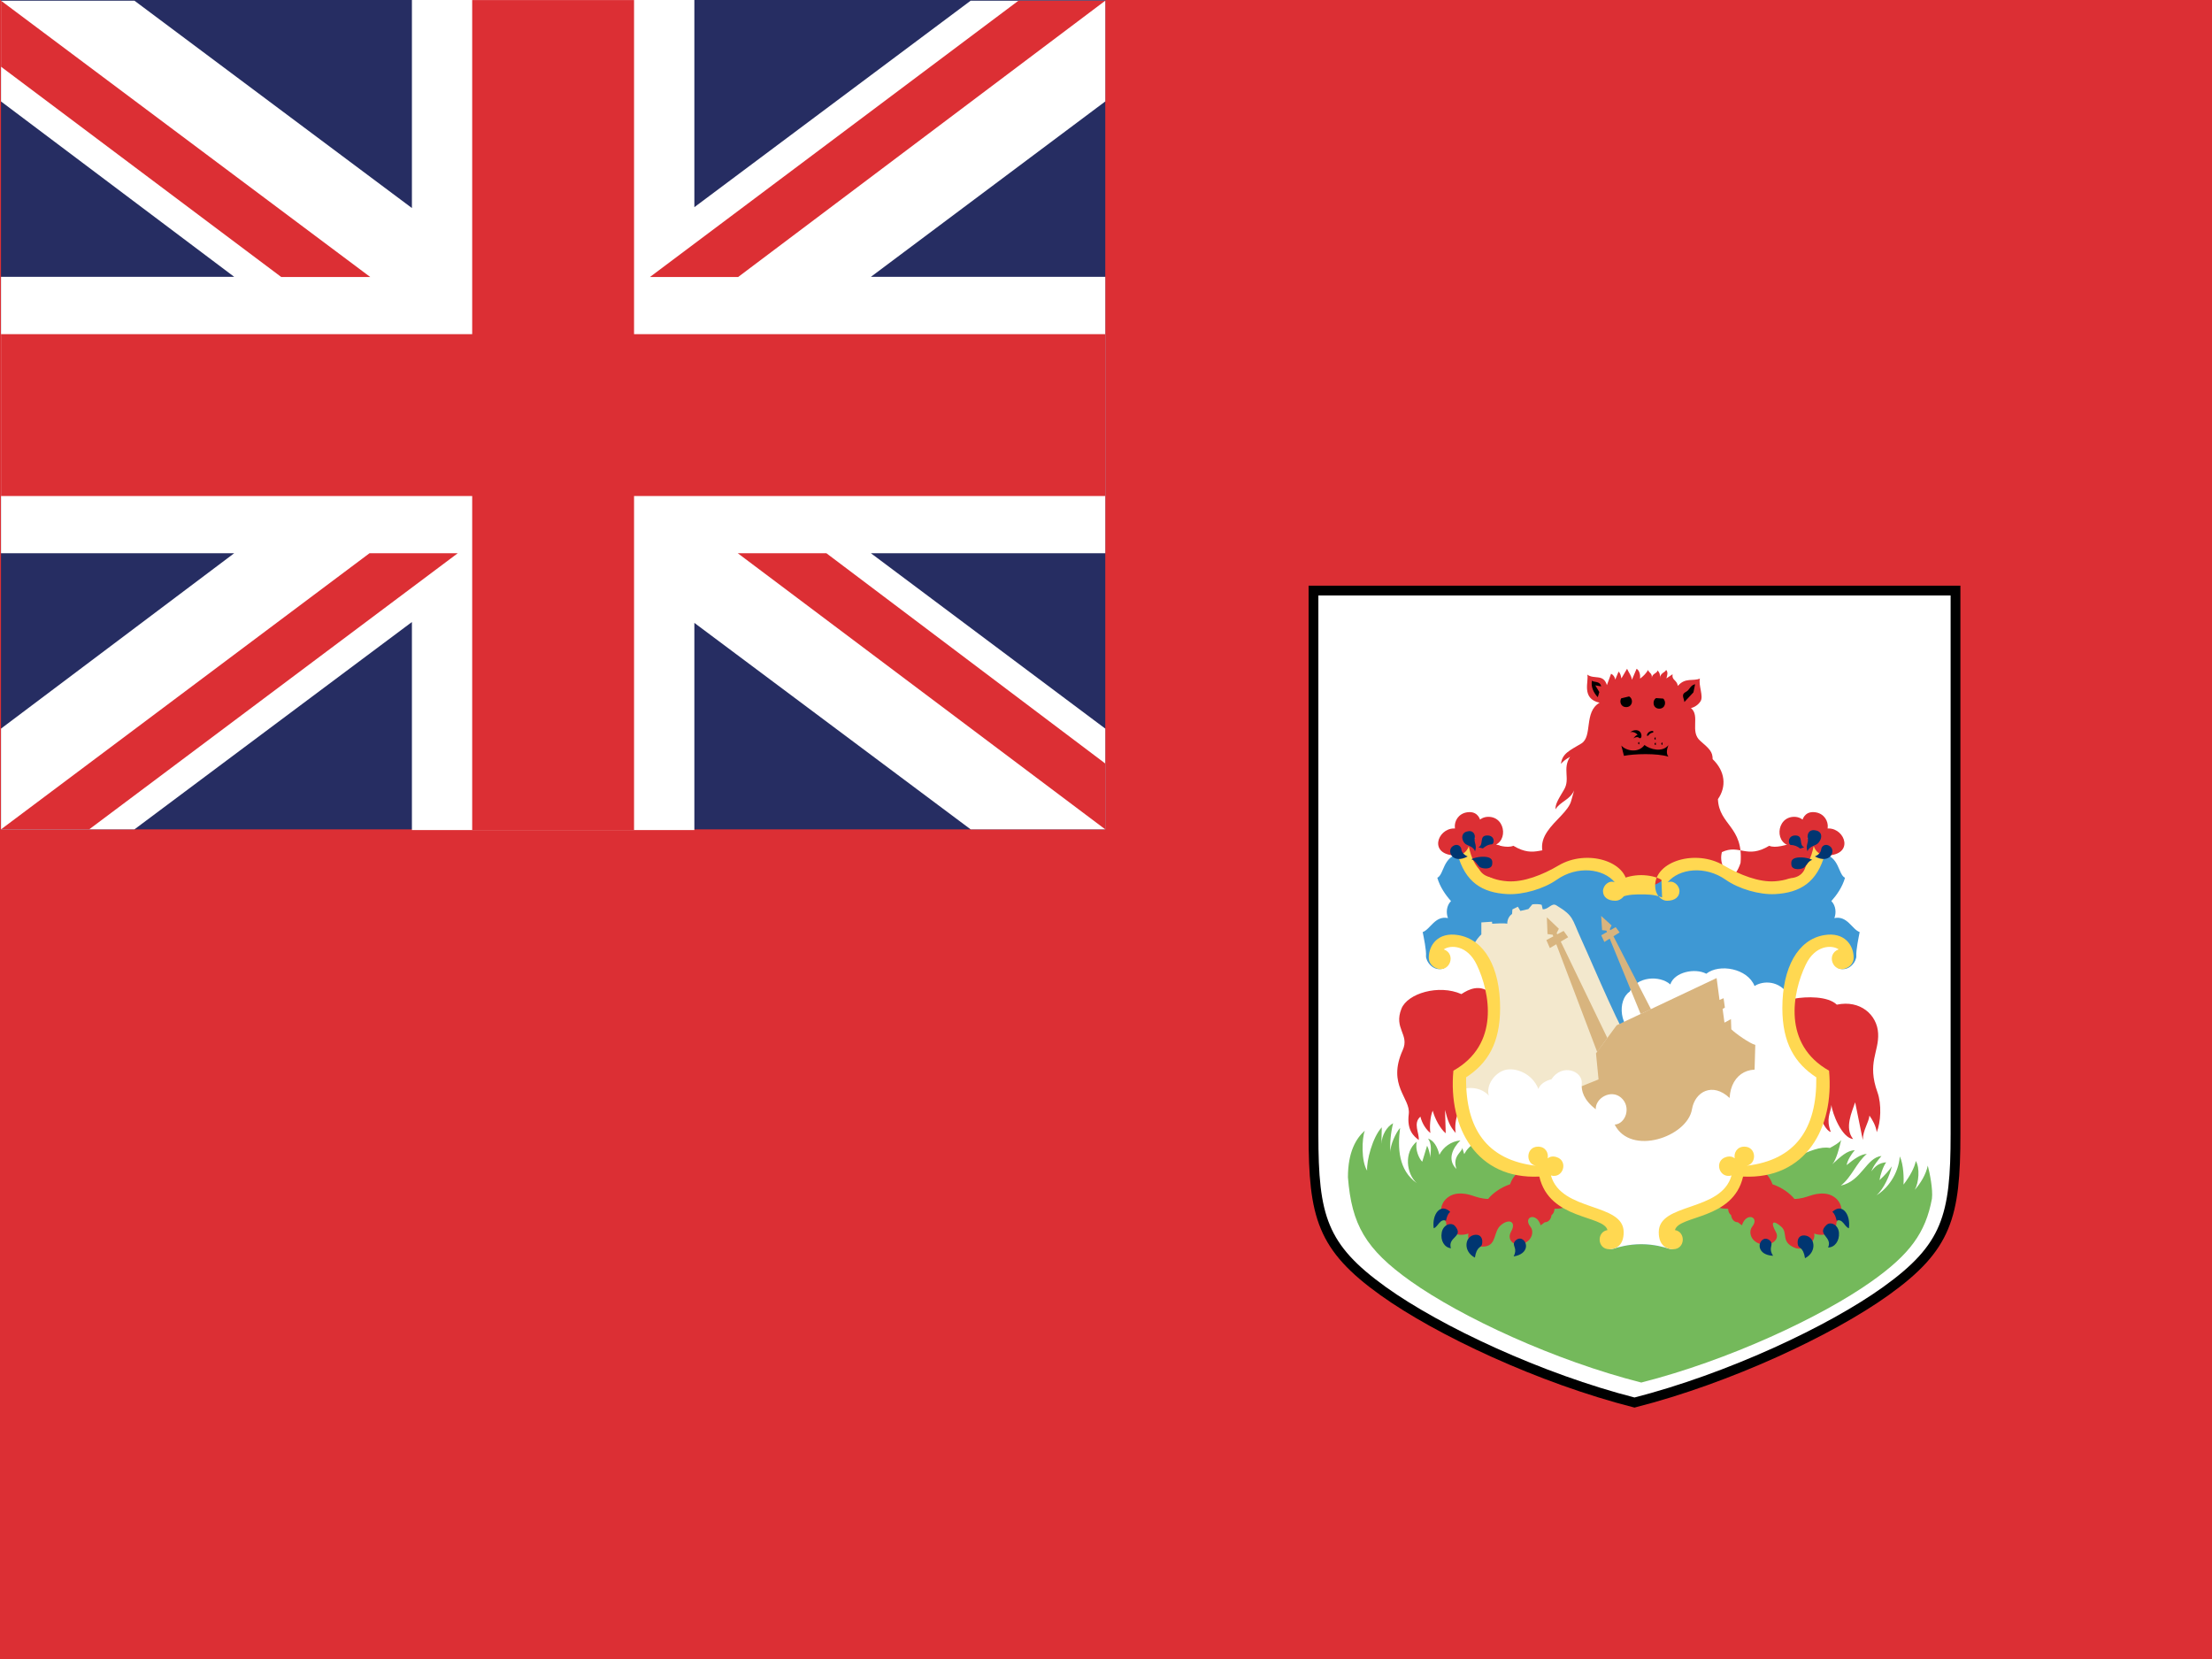 <svg xmlns="http://www.w3.org/2000/svg" width="64" height="48"><path fill="#DC2F34" d="M0 0h64v48h-64z"/><path fill="#262D62" d="M.029 0h31.95v23.996h-31.95z"/><path fill="#fff" d="M31.979.02h-3.895l-7.994 5.974v-5.994h-8.172v6.019l-8.028-5.999h-3.861v2.915l6.748 5.075h-6.748v7.996h6.748l-6.748 5.075v2.915h3.861l8.028-5.999v6.019h8.172v-5.994l7.994 5.974h3.895v-2.915l-6.782-5.075h6.782v-7.996h-6.782l6.782-5.075z"/><path fill="#DC2F34" d="M29.467.02l-10.663 7.995h2.552l10.623-7.995zM31.979 23.996l-10.634-7.99h2.564l8.07 6.085zM10.713 8.015l-10.684-7.995v1.91l8.109 6.085zM10.692 16.006l-10.663 7.99h2.551l10.665-7.99zM31.979 9.668h-13.634v-9.666h-4.683v9.666h-13.633v4.683h13.633v9.667h4.683v-9.667h13.634z"/><path fill="#fff" stroke="#000" stroke-width=".283" stroke-miterlimit="10" d="M56.579 17.087v15.731c0 2.378-.245 3.269-2.018 4.539-1.597 1.144-4.538 2.525-7.27 3.223-2.731-.697-5.673-2.079-7.27-3.223-1.773-1.271-2.018-2.161-2.018-4.539v-15.731h18.576z"/><path fill="#74B95B" d="M41.646 33.412c-.058-.241-.169-.419-.327-.469.114.171.08.353.06.557.006-.062-.031-.242-.089-.35l-.14.462c-.092-.087-.213-.351-.159-.581-.381.309-.298.936.001 1.2-.535-.376-.557-1.026-.483-1.597-.115.125-.292.492-.281.714-.017-.274.008-.564.079-.849-.183.097-.329.348-.338.598l.01-.48c-.27.288-.443.974-.424 1.253-.173-.271-.154-.927-.067-1.157-.252.222-.488.616-.488 1.348.107 1.37.507 2.079 1.817 3.009 1.466 1.041 4.164 2.295 6.67 2.931 2.507-.636 5.205-1.89 6.671-2.931 1.098-.779 1.557-1.402 1.739-2.389.032-.27-.062-.734-.12-.956-.055.26-.206.504-.376.7.115-.204.154-.633.029-.834-.035.192-.172.443-.355.683.009-.163.008-.568-.108-.817-.04.521-.365.941-.674 1.126.212-.184.386-.577.443-.837-.077.118-.207.262-.356.399.02-.146.102-.391.193-.516-.216.018-.322.121-.429.262.058-.164.196-.329.293-.445-.443.049-.567.721-1.176.857.314-.243.459-.678.752-.916-.175.006-.366.144-.584.323.02-.125.121-.303.236-.429-.218 0-.415.188-.65.403.115-.125.207-.49.256-.701-.049.076-.203.164-.328.231-.26-.05-.578.076-1.079.309-.502.23-8.772-.667-9.052-.53-.279.134-.375.269-.448.399l-.062-.198c.048.116-.299.232-.163.627-.271-.26-.116-.598.115-.825-.272.025-.497.194-.608.416z"/><path d="M51.777 34.352c.561-.049.932-.383 1.238-.667m-.65.743c.418-.148.766-.472 1.064-.718m-.399.718c.088-.03.164-.072.231-.125m.145.251c.44-.206.591-.471.738-.663m-.439.729c.186-.074.451-.269.675-.476m-.251.516l.164-.078m-.019.397c.268-.124.57-.405.801-.705m-.069.512c.118-.086.263-.209.396-.361m-15.144.032c-.249-.269-.29-.891-.289-1.359m1.023 1.133c.16.113.369.202.635.255m-1.399-1.137c.031.547.228 1.028.561 1.271m.636-.432c-.255-.234-.299-.418-.274-.576m.341.513c-.137-.229-.132-.437-.113-.625m.267-.088c-.145.291-.09.667.338.891m.38-.91c.012.074-.081.194.008.345m-.233.083c.081.087.197.184.29.216" fill="none"/><path d="M50.36 24.963c.087-1.05-.622-1.089-.655-1.841.252-.364.215-.803-.153-1.158 0-.212-.089-.296-.358-.529-.309-.267.005-.723-.27-.949.101-.02.217-.097.279-.198.091-.146-.067-.463-.019-.655-.202.086-.424-.039-.637.212-.038-.188-.183-.159-.154-.337l-.179.12c.02-.077.059-.178-.009-.246-.015.072-.178.087-.178.246.009-.077.004-.164-.073-.231.005.082-.148.082-.164.217.021-.13-.077-.145-.11-.231-.029.077-.145.193-.227.251.01-.102-.015-.232-.101-.285l-.136.319c-.015-.13-.086-.193-.14-.319l-.164.28c-.014-.072-.028-.149-.082-.197l-.096.231c-.011-.078-.063-.145-.121-.169l-.12.328c-.106-.337-.366-.154-.569-.304.059.169-.192.694.357.814-.463.265-.193.979-.53 1.181s-.55.285-.588.588c.068-.082.163-.147.264-.205-.231.352.016.639-.178.957-.192.319-.245.419-.245.564.144-.231.421-.273.54-.548l-.082.292c-.146.598-1.601 1.07-.328 2.208.542.423 4.696 1.339 5.226-.406zm-.65 9.967c.163.063.244.028.292.049 0 .074.03.142.085.178.01.116.089.207.195.207l.117.088c.125-.396.521-.242.299.038-.097.121-.059.309.066.414.298.251.78.029.617-.26s-.084-.36.154-.154c.212.184-.029.443.404.617.244.097.612-.165.55-.416.344.122.655-.08.646-.332.335-.395.028-.794-.338-.823s-.501.144-.878.154c-.115-.146-.347-.329-.636-.425-.048-.144-.135-.28-.288-.386-.606-.058-1.165.271-1.285 1.051zm-6.618-6.227c-.288-.212-.578-.096-.809.059-.656-.291-1.56-.019-1.735.423-.231.578.241.745.038 1.195-.462 1.021.231 1.389.174 1.852-.058.462.135.636.289.752.02-.203-.174-.483.048-.676.048.204.174.386.29.473-.029-.135-.011-.481.066-.645.059.221.213.52.376.653l-.019-.674c.076.309.135.473.308.665-.028-.163-.009-.405.068-.56 1.021-1.492 1.967-2.881.906-3.517zm8.81.193c.366-.067.983-.078 1.243.172.675-.144 1.167.291 1.195.83.029.54-.326.854-.019 1.706.125.348.096.867-.021 1.155-.019-.172-.125-.364-.211-.481-.02.202-.192.426-.192.705l-.222-1.09c-.088.271-.318.741-.059 1.062-.328-.029-.607-.753-.627-.985-.028.251-.163.387-.019.781-.126-.029-.28-.317-.328-.53-.431-.433-2.59-2.727-.74-3.325zm-6.636 6.034c-.163.063-.244.028-.292.049 0 .074-.03.142-.084.178-.011.116-.09.207-.196.207l-.117.088c-.125-.396-.521-.242-.299.038.098.121.059.309-.067.414-.297.251-.654.02-.491-.27.164-.29-.061-.389-.299-.183-.213.183-.117.562-.448.612-.26.038-.548-.122-.486-.373-.345.122-.656-.08-.646-.332-.335-.395-.028-.794.338-.823s.501.144.877.154c.115-.146.348-.329.636-.425.049-.144.136-.28.289-.386.605-.057 1.165.272 1.285 1.052zm4.554-10.276c.512-.241.713.212 1.369-.183.355.154 1.176-.367 1.687-.279-.559 2.236-3.346 1.59-3.056.462zm-4.665 0c-.511-.241-.713.212-1.369-.183-.357.154-1.176-.367-1.687-.279.56 2.236 2.979 1.513 3.056.462z" fill="#DC2F34"/><g fill="none"><path d="M45.546 22.868c.072-.126.072-.493.062-.623m-.058.612c.18-.391.425-.521.492-.95m-.212.704c-.087 1.03-.309 1.349-.491 1.591-.184.24-.435.578.077.915m.37-2.121c-.015.111.006.31.024.372.179-.164.327-.607.352-.925m-.583 2.462c-.24-.395.27-.945.299-1.427m.801-.983c.153.55-.417 1.065-.328 1.6.038.232.106.666-.01.936m0-2.825c.192.453-.279.81-.164 1.156.115.348.169.676.183.796m-.284-1.297c-.024.079.038.188.101.265m.684-.371c.271.579.105 1.022.028 1.253-.077.23-.366.694-.173 1.205m.262-1.523c-.067.299.278 1.128.211 1.822m.193-.076c.087-.26.144-.716.048-.983-.23-.646.068-1.146-.076-1.456.385.454.211 1.187.337 1.485.125.299.145.598.106.713.202-.279.347-.646.26-.906s-.174-.424-.164-.655.01-.511-.086-.656c.289.395.269.772.375 1.012.106.241.115.723 0 1.003.53-.425.241-1.079.347-1.397.106-.318-.023-.631-.058-.714M47.999 21.233l.646-.55M48.075 21.291l.695-.386M48.144 21.396l.694-.279M47.208 21.435l-.675-.539M47.194 21.464l-.94-.386M47.17 21.488l-.945-.053M46.147 21.271c-.051.34-.418.472-.719.624m4.124.069c-.081-.078-.177-.152-.29-.221-.435-.26-.306-.487-.43-.824-.082-.222-.062-.417-.104-.646m.143.752c.085.683-.448.916-.337 1.258.131.407.419.675.399.964s-.01.53.01.675c-.067-.087-.183-.356-.193-.55-.183.676.203 1.021.077 1.34.126-.096.203-.375.203-.5.145.201.251.462.231.712m-.5-2.843c0 .81.297.693.308 1.561.01.781.589.637.637 1.147.125-.703-.463-.915-.435-1.475.029-.559-.163-.944-.327-1.157.356.309.569.762.559 1.186-.01.425.454.685.502 1.003.019-.261 0-.512-.116-.694m-1.009-2.448c.006.29.188.598.382.858.192.26.424.8.443 1.061m-2.43-3.129c.271.241.029.371.092.622.029.117.072.222-.024.323m.057-.685c-.206-.27-.577.082-.746-.068.12.169.037.273.188.376.226.155.518.075.558-.308zm.426-.237c-.098.252.008.339-.04.508-.034.122.002.242.034.332m-.038-.593c.125-.121.356-.056.438-.02.043.02.159.039.274-.043-.087.096-.133.16-.145.255-.019.149-.228.259-.386.188-.085-.038-.187-.129-.181-.38zm.968.135l.174.087m-2.496.313c.019.212-.039.492-.125.733m2.042-.159c.054.048.111.134.121.217m.082-.135c-.005-.053-.053-.121-.097-.149m.126-.093l.087.121m-2.131-.015l-.038.607c.115.636.578.462.559.752.116-.145.376-.246.463.14.13-.13.149-.352.26-.347.078.003.188.14.208.511.091-.058.091-.429.053-.54.184.058.41.361.458.501-.029-.251-.039-.439-.13-.583m-1.769-.621c-.188.28-.029.467.197.525.227.058.317-.101.53.063.105.082.289.053.429-.005.14-.058.698-.159.834.087m1.639 12.742c.005.094.025.163.057.212m-.281-.384l.021-.102m.064.279l.018-.134m2.385.668c-.145-.446-.486-.245-.756-.577m1.403.245c-.029-.534-.604-.348-.959-.447m-1.365-.005l-.072-.229c.055.025.253.189.304.234l-.114-.226c.098.027.21.2.398.226l-.188-.243.318.063-.146-.18.225.034-.17-.173m-.578.499l-.207-.211.029.24-.127-.19-.011.15-.183-.144m-9.657-4.588c.005-.318.179-.53.193-.698.125.236-.063.675.193 1.027m.077 1.811c-.062-.198-.052-.547-.153-.784-.126-.295.077-.555-.029-.816m-.155 1.591c.048-.338-.038-.906.043-.988m.65.825c-.081-.242-.072-.724-.188-.912m-.188-1.2c.029.473.184.837.464 1.079l.009-.358m-.14-.91c-.188.517.25 1.018.261 1.205.038-.033.071-.154.062-.231m-.173-.539c-.024.289.295.616.299.849.212-.189.164-.729.101-.927m.033.13c.092.279.16.496.121.646.27-.198.222-.834.125-.965.067.097.202.236.217.327.049-.178 0-.472-.11-.61m-.535 2.395c-.059-.213-.184-.429-.169-.819m.641-2.534c.352.154 1.16.091 1.204.568m-.294.24c-.197-.202-.545-.322-.785-.318.135.073.665.344.766.65m-.573.093c.101.169.251.447.274.659.136-.336.054-.896-.361-1.094m2.236 5.591c-.005.094-.025.163-.057.212m.281-.384l-.021-.102m-.063.279l-.019-.134m-2.386.668c.145-.446.486-.245.757-.577m-1.403.245c.029-.534.603-.348.959-.447m.819-.469l-.159.184.222-.047-.091.201.27-.096-.131.25.343-.245-.101.23m.086-.095l.203-.154-.105.241m.1-.015l.163-.212m-.014.242l.116-.198.019.149.174-.154m8.965-2.829c-.073-.16-.193-.525-.174-.781m.588 1.165c.033-.169-.222-.723-.149-1.026m-.951.718c-.019-.144-.004-.292.01-.342m.141-.216c.197.283-.097.974.134 1.271m.612-3.122c.165.208.289.584.049.922.014-.207-.082-.542-.217-.714.092.212.145.399.034.702-.044-.062-.092-.152-.103-.221-.033.207-.077.419-.211.53-.015-.149-.188-.31-.098-.66m-.013.31c.014.148-.154.549-.279.636-.01-.348-.478-.568-.502-.805m.598-1.193c.145.116.165.222.203.3-.184-.106-.563-.236-.491-.072.033.078.14.163.222.236-.073-.05-.271-.111-.348-.12.159.105.279.429.337.458-.158-.044-.51-.289-.598-.458-.042.211.382.476.42.654-.266-.097-.55-.298-.627-.438.005.28.376.583.55.671-.164.023-.685-.169-.814-.371"/></g><path fill="#3E98D4" d="M47.485 25.666c1.08 0 .653-1.204 2.619-.279 1.497.704 2.141.116 2.632-.684.491.077.443.598.646.694-.077.269-.24.501-.395.674.134.135.144.347.087.492.375-.078.511.327.732.405-.029.153-.109.52-.097.693.01.135-.193.473-.521.356.174-.414.231-1.032-.656-.665-.886.366-1.252 2.834.136 3.721.54 1.522-1.003 2.988-2.371 2.776-.174.925-1.234 1.233-1.678 1.388s-.337.825-.048.737c-.024.082-.154.198-.284.154-.13-.043-.437-.131-.803-.131s-.673.088-.803.131c-.13.044-.261-.072-.284-.154.29.088.396-.583-.048-.737s-1.505-.463-1.677-1.388c-1.37.212-2.911-1.254-2.372-2.776 1.388-.887 1.022-3.354.136-3.721-.888-.367-.83.251-.656.665-.328.116-.53-.222-.521-.356.013-.174-.067-.54-.096-.693.222-.078.355-.483.731-.405-.057-.146-.048-.357.088-.492-.155-.173-.318-.405-.396-.674.201-.097.153-.617.646-.694.492.8 1.135 1.388 2.632.684 1.968-.925 1.542.279 2.621.279z"/><path d="M46.91 21.57c.134.159.5.227.669-.015.169.13.517.222.694.005-.039.096-.077.241 0 .333-.328-.106-1.008-.082-1.287-.024l-.076-.299zm1.191-.086c-.045 0-.045.067 0 .067v-.067zm-.194.005c-.045 0-.045.067 0 .067v-.067zm-.005-.155c-.045 0-.045.067 0 .067v-.067zm-.737-.147c.125-.099.277-.072.315.034.039.106-.017.166-.056.128-.038-.039-.127-.022-.163.019.012-.027.071-.102.12-.104-.038-.057-.137-.106-.216-.077zm.48.099c.021-.106.11-.145.186-.137l.002.046c-.056.002-.118.039-.142.091h-.046zm-.215.183c-.045 0-.045.067 0 .067v-.067zm1.615-1.673c-.154.039-.149.163-.266.222-.151.077-.056.174-.045.294l.262-.28.049-.236zm-2.719.063c-.034-.169-.222-.106-.265-.169-.039.173.047.356.168.482l.044-.149-.116-.193.169.029zm.809.291c.133.072.104.309-.086.309-.151 0-.2-.156-.143-.254l.229-.055zm.985.062c.102.086.063.292-.112.292-.184 0-.215-.229-.093-.306l.205.014z"/><path fill="#F3E8CD" d="M42.659 27.315c.019-.078.145-.232.201-.279v-.348l.309-.02.005.058c.116-.004.338-.023.435 0 0-.148.081-.245.14-.284l.009-.13.159-.078.072.122.232-.054.115-.136c.077-.009.198-.014.27.015l.029.126c.163.015.257-.196.391-.115.515.312.447.378.718.969.414.906 1.146 2.698 1.629 3.392-1.176.889-3.471 2.064-4.955 1.697-.27-.829-.134-1.214.579-1.986.712-.77-.001-2.544-.338-2.949z"/><path d="M43.295 27.835h.101l.039-.105.077.01c.038.102.159.207.361.207.149.338.111.053.322.641m-.095-.242c-.034-.086.096-.192.13-.24l.062.164m-.939.751c.049.723.665.289.877 1.368m-.622-3.662l.226.531c.049.201.059.157.18.196.119.039.298.104.408.53.136.516.453.469.656.921m-.857-2.602c-.029.048-.021.154.071.275l.116.327c.105.125.188.313.227.482.039.168.115.356.169.462" fill="none"/><path fill="#fff" d="M51.768 28.818c-.279-.473-.771-.443-1.003-.289-.202-.511-1.021-.656-1.397-.356-.327-.174-.925-.049-1.041.309-.308-.271-.973-.232-1.176.211-.366.242-.309 1.09.26 1.273.569.184 4.094 4.223 4.858 3.074.231-.347.685-1.138.4-1.966-.535-.423-1.056-1.215-.901-2.256z"/><g fill="#fff"><path d="M44.9 27.397l.39 3.966M44.924 27.385l.694 3.94M44.958 27.365l1.017 3.969M44.989 27.347l1.26 3.814M45.236 27.199l1.857 2.323M45.213 27.212l1.591 2.445M45.188 27.229l1.432 2.659M45.251 30.998l.955-.184M45.203 30.506l.993-.116M45.174 30.12l.868-.116M45.126 29.687l.771-.079M45.753 29.223l-.647.078M45.067 29.001l.579-.058M45.039 28.692l.492-.029M45.002 28.39l.423-.034M45.656 28.27l.299-.173M45.792 28.549l.346-.212M45.936 28.858l.395-.28M46.081 29.138l.433-.329M46.215 29.444l.464-.433M46.408 29.832l.492-.542M44.963 28.067l.332-.043M45.508 27.966l.23-.135M46.466 30.092v-2.893M46.492 27.181l.166 2.651M47.054 29.532l-.521-2.39M47.295 29.427l-.762-2.325M46.51 27.127l.361 2.492M46.697 27.036l1.166 2.114M46.812 26.978l1.417 2M46.755 27.007l1.297 2.055M46.476 29.532l.906-.394M46.466 29.146l.8-.299M46.476 28.818l.665-.259M46.476 28.471l.54-.211M46.466 28.097l.434-.136M47.536 28.762l.483-.087M47.4 28.481l.386-.125M47.247 28.193l.375-.078M47.093 27.894l.328-.05M46.948 27.604l.289-.029M46.774 27.651l-.308.117M47.661 29.001l.462-.163"/></g><path fill="#D8B47E" d="M46.251 31.23l-.074-.754.598-.811 2.892-1.367.084.634.118-.051.037.272-.065.038.053.397.188-.102.01.294c.115.116.521.405.694.453l-.077 2.67c-2.969.598-5.494 1.368-4.974-1.464l.516-.209z"/><g fill="#D8B47E"><path d="M47.469 29.339l-.99-2.413-.126-.014-.027-.412.302.275-.052.108 1.192 2.316zM46.328 27.061l.419-.236.114.153-.442.276zM46.211 30.435l-1.287-3.39-.15-.02-.019-.486.348.333-.064.125 1.466 3.034zM44.741 27.199l.5-.265.131.183-.53.313z"/></g><g fill="none"><path d="M47.176 29.474v-.199l2.485-1.174v.198M49.403 29.091l.035-.506-2.528 1.197-.557.754c.739-.339 2.992-1.42 3.396-1.604M49.136 28.912l-1.988.942M45.733 31.441c1.301-.513 3.644-1.554 4.347-1.953l-.038 2.502m-4.338-.303c1.301-.511 3.673-1.566 4.376-1.966m-3.672.997c1.118-.492 2.844-1.273 3.497-1.563M49.377 29.392l-.029.467M49.098 29.522l-.03.467M48.803 29.663l-.029.467M48.534 29.782l-.029.468M48.273 29.894l-.029.466M46.562 31.978c.598-.26 2.092-.896 2.719-1.205m-2.655 1.364c.574-.25 1.976-.847 2.641-1.166m-2.67 1.685c.574-.248 1.976-.846 2.64-1.166m-2.602 1.388c.574-.248 1.976-.847 2.641-1.166m-2.516 1.399c.574-.251 1.976-.847 2.641-1.169m-2.603 1.39c.575-.25 1.977-.846 2.641-1.168M49.329 30.101l-.126 1.793M47.527 31.389l.403-.177.02-.247-.403.177-.02.247zm.784-.349l.401-.18.021-.247-.403.182-.019.245zm-.833 1.056l.404-.179.016-.184-.406.179-.014.184zm.781-.342l.406-.182.013-.182-.405.18-.014.184zm1.051-1.374c.227-.066.611-.265.766-.399.146.169.454.371.704.429m-1.47.187c.227-.067.611-.266.766-.399m-.786.573c.227-.066.612-.265.767-.399m-.767.592c.227-.067.574-.228.767-.4m-.801.645c.257-.082.612-.245.806-.42m-.82.632c.256-.081.611-.245.806-.419m-.806.621c.256-.082.611-.245.806-.418m.027-.83c.111.154.381.329.694.329M49.425 28.409v-.196M49.214 28.513v-.199M49.019 28.607v-.198M48.823 28.7v-.196M48.628 28.787v-.198M48.433 28.88v-.198M48.237 28.976v-.198M48.042 29.065v-.198M47.847 29.157v-.195M47.651 29.25v-.197M47.456 29.341v-.196M47.262 29.434v-.199M50.057 30.563c.11.154.391.318.704.318m-.695-.067c.111.154.39.318.703.318m-.694-.93c.13.14.362.298.689.327"/></g><path fill="#fff" d="M42.196 31.576c-.095 1.326 1.26 2.463 2.478 2.274.172.925 1.233 1.233 1.677 1.388s.338.825.048.737c.023.082.154.198.284.154.13-.043.437-.131.803-.131s.673.088.803.131c.13.044.26-.072.284-.154-.289.088-.396-.583.048-.737s1.504-.463 1.678-1.388c1.241.192 2.625-.996 2.469-2.354-.064-.133-.556-.2-.72-.095-.058-.298-.443-.452-.724-.298-.636-.367-1.243-.059-1.281.665-.491-.464-1.003-.186-1.089.327-.135.801-1.774 1.36-2.236.443.317-.019.492-.513.184-.78-.29-.25-.743.01-.733.337-.347-.27-.424-.531-.404-.751.029-.357-.568-.588-.878-.116-.135.029-.327.126-.376.28-.183-.464-.675-.627-.963-.551-.289.078-.56.425-.473.743-.222-.251-.607-.271-.878-.146"/><path d="M44.702 32.462c-.222-.347-.607-.396-.849-.317-.241.076-.058.309-.289.443-.231.134-.145.665.261.741m.299-.607c.183-.018.375.126.462.318m.088-.097c-.068-.269-.271-.481-.53-.472m.616.193c.067.396.473.3.521.655m-.329-.857c.011.193.242.376.376.405m-.25-.646c.087.125.24.318.405.376m-.357-.858c.02.279.213.549.56.598m-.569-1.012c.433.02.192.703.529.771m.019-.327c.029.134.28.414.482.51m-2.284-.569c-.019-.26-.125-.53-.338-.636.252.021.53.222.646.511m.338-.076c-.039.096-.024.317.053.429m1.504 1.102c.033.241.255.188.279.501m-.057-.554c.01.131.173.188.173.367m-.11-.55c.004.093.091.198.188.232m-.126-.387c.067.034.13.131.159.213m-.198-.409c.228.086.442.399.568.602.246.391 1.047.42 1.326.169s.414-.386.607-.367m-2.303.618c.472.481 1.252.134 1.456.347m-.231.221c.342-.23.737.131.973-.164.214-.265.53-.463.781-.414m-2.179.781c.309.135.574-.067.857.01.435.116.819-.493 1.312-.405m-4.27.422c.501-.027.82.692 1.63.454 1.012-.3 1.966.222 2.293.076m-1.861.079c.338-.058.868.029 1.1.222m-.897.009c.192.009.482.106.587.25m-.433.03c.13-.009.338.097.433.163m-.433.096c.13-.009.338.097.433.165m1.727-3.943c-.184-.144-.54-.202-.675.02.145-.029.355.038.453.184m-.184 1.175c.174-.146.202-.415.116-.598m.752.598c.115-.28.077-.829-.25-.994m.568-.558c.125.067.164.269.125.395m.039-.53c.135.057.197.289.178.438m-.255-.67c.327.034.487.294.458.671m-.275.437c.236.093.27.443.105.646m.295-.538c.062.172 0 .438-.092.562m.141.184c.27-.26.323-.881.014-1.061m.144-.545c.203.049.343.279.333.53.211.029.405.241.443.513m-.41-1.254c.092.038.184.14.208.236.101-.025.328-.049.496.053" fill="none"/><path d="M47.485 25.879c.135 0 .364-.01.605.087l-.02-.511c-.136-.087-.384-.135-.586-.135-.203 0-.451.048-.585.135l-.02.511c.243-.097.472-.087.606-.087zm-5.318-1.186c.222.838.723 1.137 1.445 1.176.456.023 1.052-.151 1.427-.414.597-.42 1.354-.326 1.681.073-.167-.073-.34.091-.34.254s.125.279.356.279c.183 0 .347-.183.347-.434 0-.713-1.178-1.066-1.986-.588-.46.273-1.018.493-1.484.459-.598-.044-.982-.323-1.118-1.018l-.328.213zm10.638 0c-.223.838-.724 1.137-1.447 1.176-.455.023-1.051-.151-1.426-.414-.598-.42-1.354-.326-1.681.073.167-.073.341.091.341.254s-.126.279-.357.279c-.183 0-.347-.183-.347-.434 0-.713 1.177-1.066 1.985-.588.462.273 1.02.493 1.484.459.599-.044.983-.323 1.118-1.018l.33.213zm-5.827 10.959c0 .405-.246.492-.415.492-.355 0-.373-.503-.054-.554-.11-.439-1.682-.285-1.971-1.548-1.812.087-2.642-1.408-2.487-3.064 1.351-.762 1.061-2.257.676-3.065-.274-.576-.762-.579-.954-.445.375.139.167.688-.204.551-.144-.053-.23-.175-.23-.309 0-.366.269-.751.849-.655.761.126 1.215.935 1.215 2.11 0 1.022-.366 1.601-.984 2.006-.019 1.484.598 2.391 2.017 2.558-.308-.06-.285-.553.065-.553.217 0 .309.183.278.337.062-.048.146-.067.247-.038.364.104.206.638-.153.535.301 1.065 2.105.776 2.105 1.642zm1.015 0c0 .405.247.492.415.492.354 0 .373-.503.054-.554.11-.439 1.681-.285 1.971-1.548 1.812.087 2.642-1.408 2.487-3.064-1.35-.762-1.062-2.257-.675-3.065.273-.576.761-.579.953-.445-.375.139-.167.688.203.551.145-.053.231-.175.231-.309 0-.366-.268-.751-.849-.655-.761.126-1.214.935-1.214 2.11 0 1.022.365 1.601.982 2.006.02 1.484-.597 2.391-2.016 2.558.308-.06.285-.553-.066-.553-.215 0-.308.183-.278.337-.061-.048-.146-.067-.246-.038-.365.104-.206.638.154.535-.302 1.065-2.106.776-2.106 1.642z" fill="#FFD851"/><path d="M52.905 23.97c.491 0 .751.781-.068.781-.462 0-.577-.781.068-.781zm-.993-.337c.502 0 .627.849-.019.849-.57-.001-.52-.849.019-.849zm.598.617c-.491 0-.501-.753-.058-.753.53 0 .598.753.058.753zm-.685 1.156c-.604.06-.713-.858-.086-.954.569-.086.761.887.086.954zm-9.755-1.436c-.491 0-.751.781.068.781.463 0 .578-.781-.068-.781zm.993-.337c-.502 0-.626.849.019.849.569-.001.522-.849-.019-.849zm-.597.617c.492 0 .501-.753.058-.753-.531 0-.598.753-.058.753zm.714 1.137c.604.062.713-.858.086-.954-.569-.086-.761.887-.086.954z" fill="#DC2F34"/><path d="M52.562 24.032c.231.068.118.354-.036.414-.155.061-.213.123-.228.188-.065-.158.031-.264.01-.357-.039-.176.059-.301.254-.245zm.391.459c.17.133-.005.524-.443.289.105-.044.174-.116.183-.207.009-.092.125-.188.26-.082zm-1.123.534c.02.172.318.13.377.068.057-.063.134-.198.23-.213-.13-.067-.352-.092-.481-.058-.131.035-.136.116-.126.203zm.256-.473l.115-.037c-.169-.072-.009-.332-.245-.342-.237-.01-.228.255-.146.274.099 0 .203.041.276.105zm-9.658-.49c-.191.061-.132.323.021.384.155.061.212.123.227.188.066-.158-.029-.264-.009-.357.03-.139-.045-.276-.239-.215zm-.406.429c-.17.133.004.524.443.289-.105-.044-.174-.116-.183-.207-.01-.092-.125-.188-.26-.082zm1.152.516c-.019.171-.317.13-.376.066-.058-.062-.135-.197-.23-.212.13-.067.352-.091.481-.058.131.035.135.117.125.204zm-.009-.579c.081-.019.092-.265-.146-.255-.236.01-.076.27-.245.342l.13.032c.058-.049.143-.114.261-.119zm9.851 10.635c.28-.269.535.069.478.475-.13-.044-.174-.285-.356-.222-.017-.087-.05-.194-.122-.253zm-.171.38c.118-.112.345-.009.362.226.017.234-.121.423-.314.425.136-.32-.347-.368-.048-.651zm-.638.302c.308.019.38.473.018.659-.053-.338-.185-.276-.206-.385-.03-.145.023-.285.188-.274zm-1.186.11c-.178.093-.175.455.279.479-.133-.204-.013-.291-.052-.388-.026-.063-.136-.139-.227-.091zm-9.062-.792c-.279-.269-.534.069-.477.475.13-.044.174-.285.357-.222.015-.087.048-.194.12-.253zm.141.412c-.105-.124-.343-.048-.386.184-.043.23.072.434.265.457-.101-.333.385-.327.121-.641zm.592.251c-.309.018-.381.472-.019.661.053-.338.185-.278.207-.388.029-.144-.024-.283-.188-.273zm1.33.119c.187.075.222.435-.227.507.111-.218-.019-.29.01-.391.02-.066.121-.154.217-.116z" fill="#003671"/></svg>